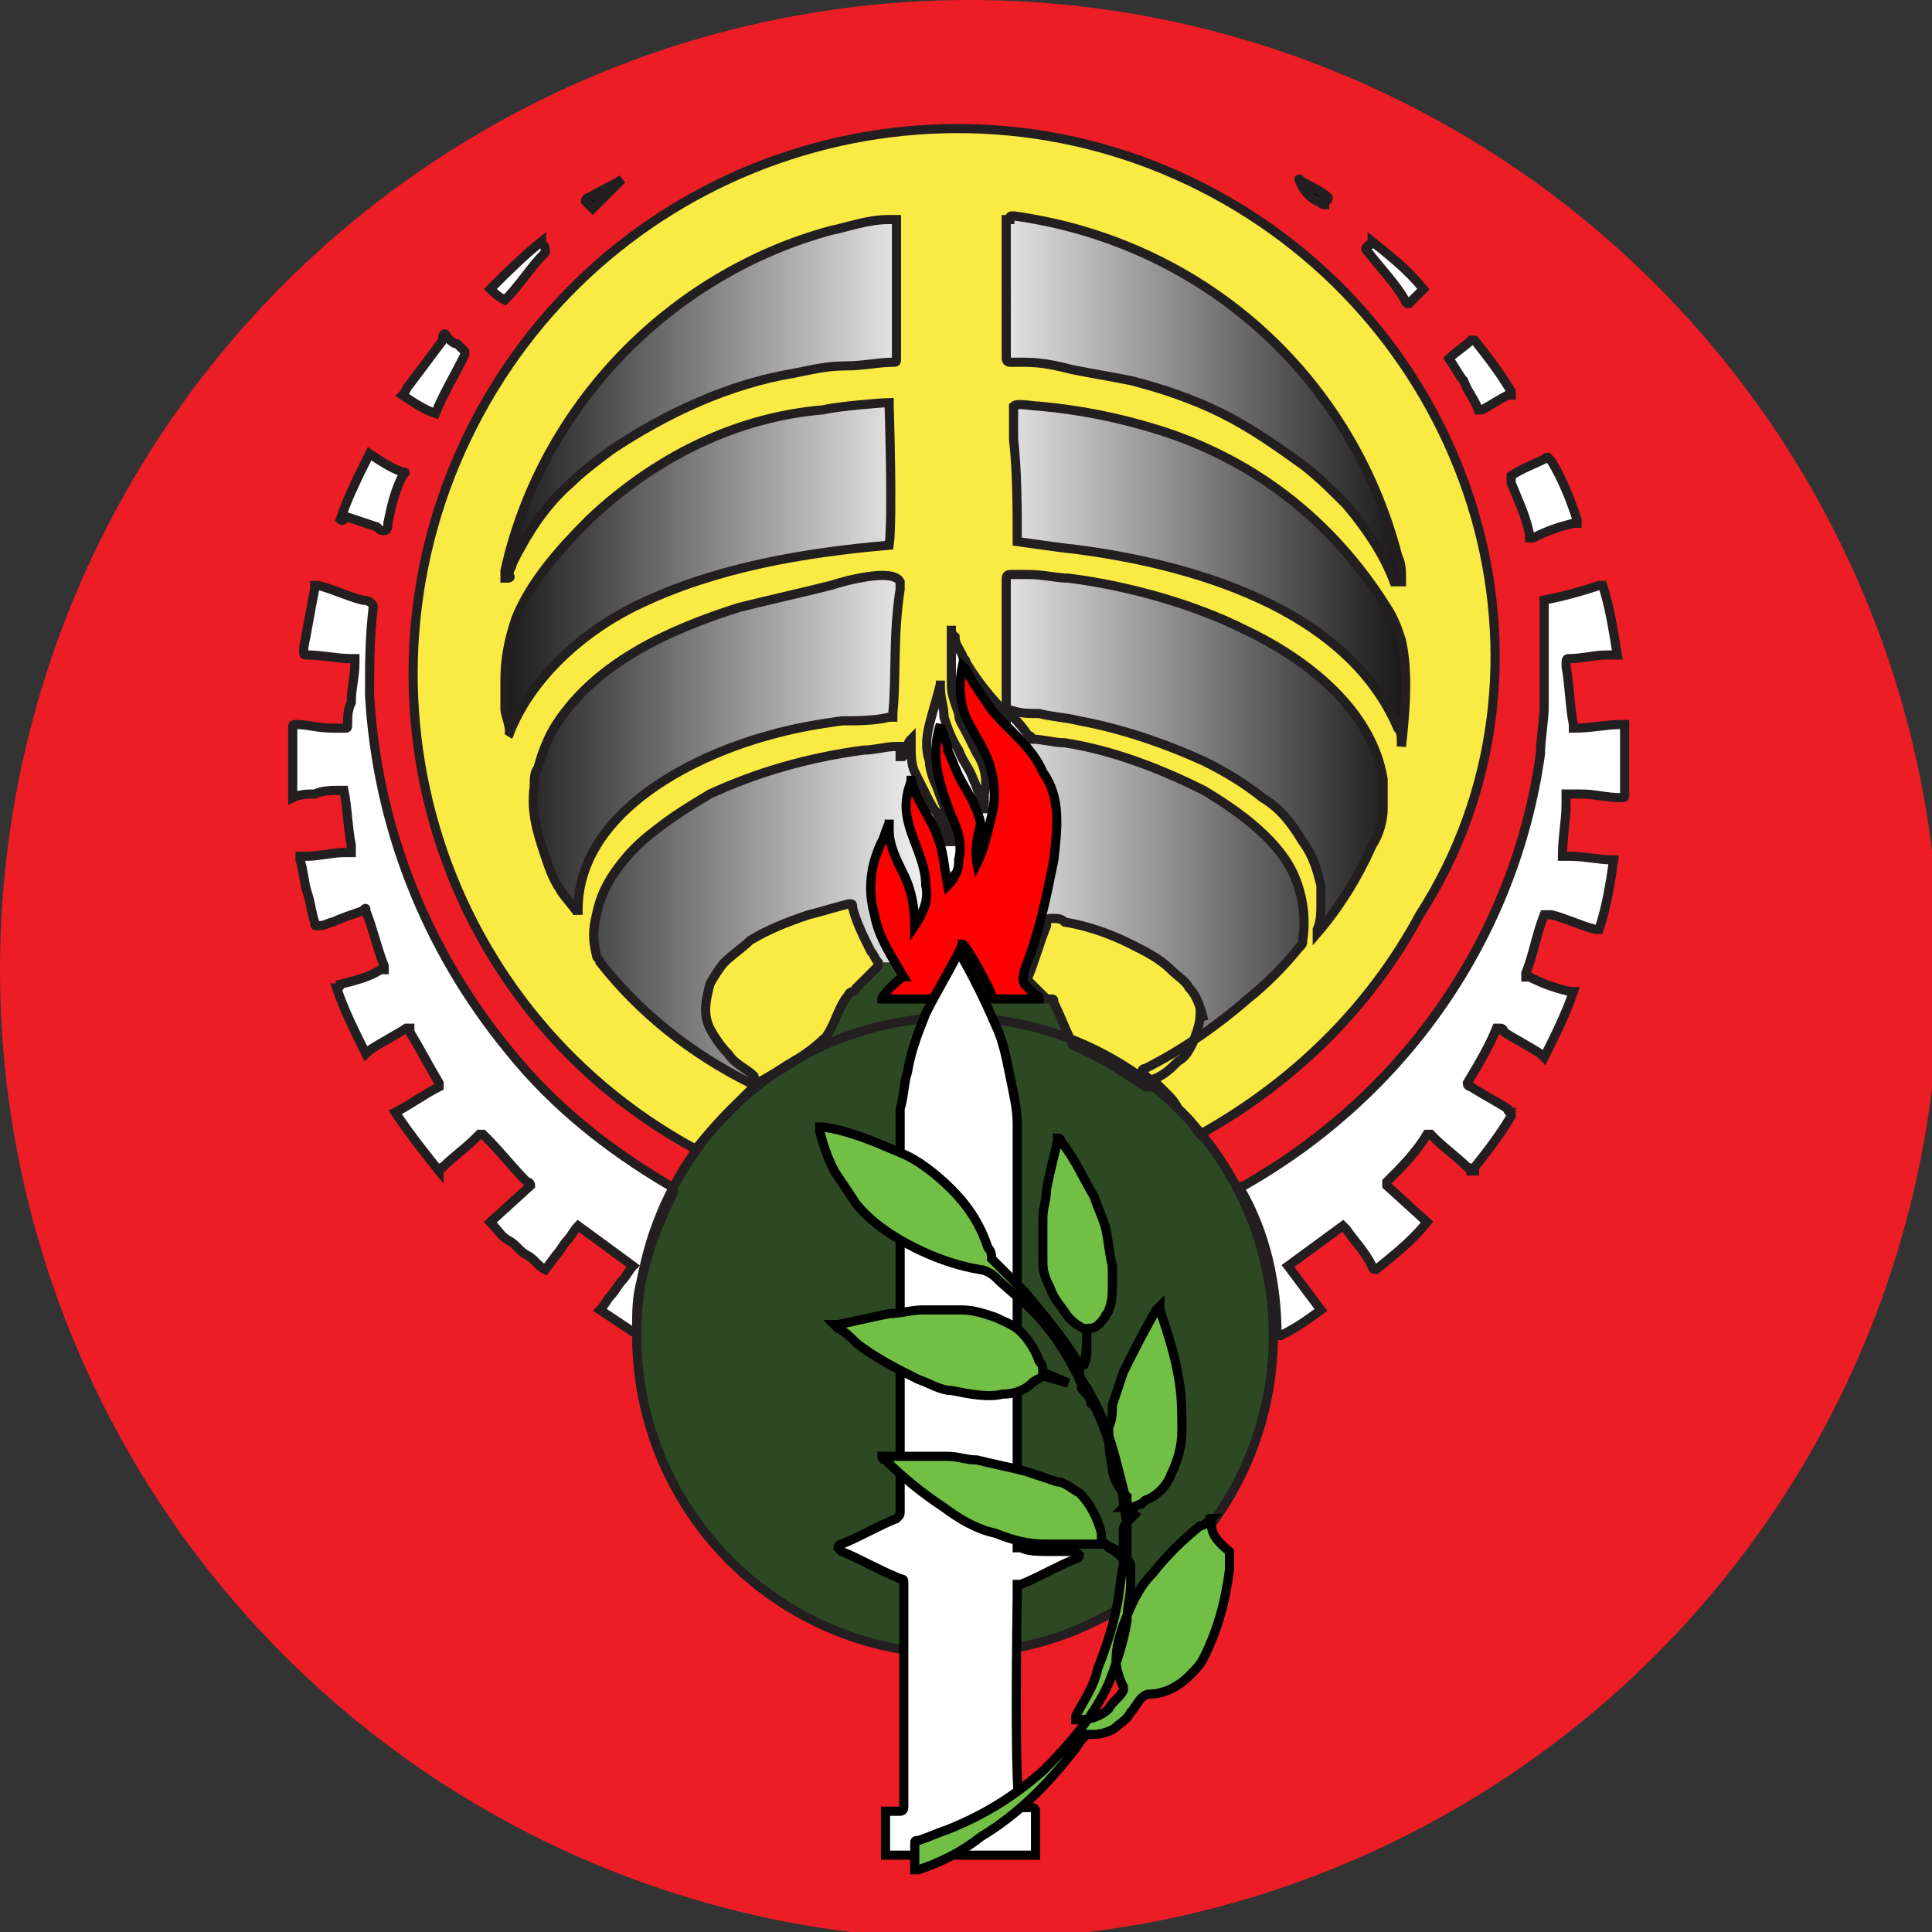 <?xml version="1.0" encoding="utf-8"?>
<!-- Generator: Adobe Illustrator 24.1.2, SVG Export Plug-In . SVG Version: 6.00 Build 0)  -->
<svg version="1.1" id="bfe65a84-311b-4b24-aac5-3b26593fd951"
	 xmlns="http://www.w3.org/2000/svg" xmlns:xlink="http://www.w3.org/1999/xlink" x="0px" y="0px" viewBox="0 0 52.8 52.8"
	 style="enable-background:new 0 0 52.8 52.8;" xml:space="preserve">
<rect x="0" y="0" width="52.8" height="52.8" fill="#333333" stroke="none"/>
<style type="text/css">
	.st0{fill:#ED1D25;}
	.st1{fill:url(#SVGID_1_);}
	.st2{fill:#2C4923;}
	.st3{fill:#070707;}
	.st4{fill:#FFFFFF;}
	.st5{fill:#FAEA44;}
	.st6{fill:#290D0D;}
	.st7{fill:#9A832B;}
	.st8{fill:none;stroke:#231F20;stroke-width:0.25;}
	.st9{fill:#FFFFFF;stroke:#000000;stroke-width:0.25;}
	.st10{fill:#71BF44;stroke:#000000;stroke-width:0.25;}
	.st11{fill:#FF0000;stroke:#000000;stroke-width:0.25;}
</style>
<circle class="st0" cx="26.5" cy="26.5" r="26.5"/>
<linearGradient id="SVGID_1_" gradientUnits="userSpaceOnUse" x1="12.372" y1="18.403" x2="39.605" y2="18.403">
	<stop  offset="0" style="stop-color:#000000"/>
	<stop  offset="0.5" style="stop-color:#FFFFFF"/>
	<stop  offset="1" style="stop-color:#000000"/>
</linearGradient>
<ellipse class="st1" cx="26" cy="18.4" rx="13.6" ry="13"/>
<rect x="22.6" y="26.3" class="st2" width="6.9" height="2.9"/>
<g>
	<g>
		<g>
			<path class="st3" d="M17,4.9l-0.8,0.8c-0.1-0.1-0.1-0.1-0.2-0.2c0-0.1,0.1-0.1,0.1-0.1C16.4,5.2,16.7,5.1,17,4.9
				C17,4.9,17,4.9,17,4.9z"/>
			<path class="st3" d="M35.5,4.9c0.3,0.2,0.6,0.3,0.8,0.5c0,0,0,0,0,0c0,0.1-0.1,0.1-0.1,0.2c-0.1,0-0.1-0.1-0.2-0.1
				C35.8,5.4,35.6,5.2,35.5,4.9C35.4,4.9,35.4,4.9,35.5,4.9z"/>
			<path class="st4" d="M42.2,16.4c0,0,0,0.2,0,0.2c0,0.1,0,0.2,0,0.3c0,0.2,0,0.4,0,0.6c0,0.6,0,1.2,0,1.8c0,0.4-0.1,0.9-0.1,1.3
				c-0.7,5-3.7,9.3-8.1,11.8c0,0-0.1,0-0.1,0.1c0.7,1.2,1,2.6,1,4c0,0,0,0,0.1,0c0.4-0.2,0.7-0.4,1.1-0.7c-0.3-0.4-0.6-0.8-0.9-1.2
				l1.5-1.1c0,0,0.1,0.1,0.1,0.1c0.2,0.3,0.5,0.6,0.7,1c0,0,0,0.1,0.1,0.1c0.5-0.4,1-0.8,1.4-1.3l-1.1-1c0,0,0,0,0-0.1
				c0.4-0.4,0.8-0.8,1.1-1.3c0,0,0,0,0.1,0c0,0,0,0,0.1,0.1c0.3,0.3,0.6,0.5,0.9,0.8c0,0,0.1,0,0.1,0.1c0,0,0,0,0.1,0c0,0,0,0,0-0.1
				c0.4-0.5,0.7-0.9,1-1.4c0,0,0,0,0-0.1c0,0-0.1,0-0.1-0.1c-0.3-0.2-0.7-0.4-1-0.6c0,0-0.1,0-0.1-0.1c0,0,0,0,0,0
				c0.3-0.5,0.6-1,0.8-1.5c0,0,0,0,0,0c0,0,0,0,0.1,0c0,0,0.1,0,0.1,0.1c0.3,0.2,0.7,0.4,1,0.6c0,0,0.1,0.1,0.1,0.1
				c0.3-0.6,0.6-1.2,0.8-1.8c0,0-0.1,0-0.1,0c-0.4-0.1-0.7-0.2-1.1-0.4c0,0-0.1,0-0.1,0c0,0,0,0,0,0c0,0,0,0,0-0.1
				c0.2-0.5,0.3-1.1,0.5-1.6c0,0,0,0,0,0c0,0,0,0,0.1,0c0,0,0,0,0.1,0c0.4,0.1,0.8,0.3,1.2,0.4c0,0,0.1,0,0.1,0
				c0.2-0.6,0.3-1.2,0.4-1.9c0,0,0,0,0,0c-0.4,0-0.8-0.1-1.2-0.1c-0.1,0-0.2,0-0.2,0c0-0.5,0.1-1,0.1-1.4c0-0.1,0-0.2,0-0.3
				c0,0,0,0,0.1,0c0.1,0,0.2,0,0.3,0c0.4,0,0.7,0.1,1.1,0.1c0.1,0,0.1,0,0.1-0.1c0,0,0,0,0-0.1c0-0.6,0-1.1,0-1.7c0,0,0-0.1,0-0.1
				c0,0,0,0,0,0c0,0,0,0-0.1,0c-0.4,0-0.8,0.1-1.3,0.1c0,0,0,0,0,0c0,0,0,0,0,0c0,0,0,0,0-0.1c-0.1-0.5-0.1-1-0.2-1.6
				c0-0.2,0-0.2,0.1-0.2c0.3,0,0.7-0.1,1-0.1c0.1,0,0.2,0,0.3,0c-0.1-0.6-0.2-1.3-0.4-1.9c0,0-0.1,0-0.1,0
				C43.1,16.2,42.7,16.3,42.2,16.4C42.2,16.4,42.2,16.4,42.2,16.4z"/>
			<path class="st4" d="M10.2,16.6c-0.1,0.8-0.1,1.6-0.1,2.4c0.2,3.5,1.5,6.9,3.8,9.7c1.2,1.5,2.7,2.7,4.4,3.7c0,0,0.1,0,0.1,0
				c0,0,0,0,0,0.1c0,0,0,0,0,0c0,0,0,0.1,0,0.1c-0.4,0.8-0.7,1.6-0.9,2.5c-0.1,0.4-0.1,0.8-0.1,1.2c0,0,0,0.1,0,0.1c0,0,0,0-0.1,0
				c0,0,0,0,0,0c-0.3-0.2-0.6-0.4-0.9-0.6c0,0,0,0,0,0c0.1-0.1,0.2-0.3,0.3-0.4c0.1-0.1,0.2-0.3,0.3-0.4c0.1-0.1,0.2-0.3,0.3-0.4
				l-1.5-1.1c-0.1,0.1-0.2,0.3-0.3,0.4c-0.1,0.1-0.2,0.3-0.3,0.4l-0.3,0.4c-0.2-0.1-0.3-0.3-0.5-0.4c-0.2-0.1-0.3-0.3-0.5-0.4
				c-0.2-0.1-0.3-0.3-0.5-0.5l1.1-1c0,0,0-0.1-0.1-0.1c-0.4-0.4-0.7-0.8-1.1-1.2c0,0,0,0-0.1-0.1c0,0,0,0-0.1,0c0,0,0,0,0,0
				c0,0-0.1,0.1-0.1,0.1c-0.3,0.3-0.6,0.5-0.9,0.8c0,0-0.1,0-0.1,0.1c-0.4-0.5-0.8-1-1.2-1.6c0.4-0.2,0.8-0.5,1.2-0.7
				c0,0,0-0.1,0-0.1c-0.3-0.5-0.5-0.9-0.8-1.4c0,0,0,0,0-0.1c0,0,0,0,0,0c0,0-0.1,0-0.1,0c-0.3,0.2-0.7,0.4-1,0.6
				c0,0-0.1,0.1-0.1,0.1c-0.3-0.6-0.6-1.2-0.8-1.8c0,0,0.1,0,0.1-0.1c0.4-0.1,0.8-0.2,1.1-0.4c0,0,0.1,0,0.1,0c0,0,0,0,0,0
				c0,0,0,0,0-0.1c-0.2-0.5-0.3-1-0.5-1.5c0,0,0,0,0,0c0-0.1,0-0.1-0.1,0c-0.3,0.1-0.6,0.2-0.8,0.3c-0.1,0-0.2,0.1-0.4,0.1
				c-0.1,0-0.1,0-0.1-0.1c-0.1-0.3-0.1-0.5-0.2-0.8c-0.1-0.3-0.1-0.6-0.2-0.9c0,0,0,0,0-0.1c0.1,0,0.2,0,0.2,0c0.3,0,0.7-0.1,1-0.1
				l0,0l0.2,0c0-0.1,0-0.1,0-0.2c-0.1-0.5-0.1-1-0.2-1.5c0,0,0,0,0,0c0,0,0,0,0,0c0,0-0.1,0-0.1,0c-0.2,0-0.5,0-0.7,0.1
				c-0.2,0-0.4,0-0.6,0.1c0,0,0,0,0,0c0,0,0,0,0,0c0,0,0-0.1,0-0.1c0-0.2,0-0.4,0-0.7c0-0.3,0-0.6,0-1c0,0,0-0.1,0-0.1
				c0-0.1,0-0.1,0.1-0.1c0.3,0,0.6,0.1,1,0.1c0.1,0,0.2,0,0.3,0c0.1,0,0.1,0,0.1-0.1c0-0.2,0-0.4,0.1-0.6c0-0.4,0.1-0.7,0.1-1.1l0,0
				c0,0,0,0,0-0.1c0,0,0,0,0,0c0,0-0.1,0-0.1,0c-0.4,0-0.8-0.1-1.2-0.1l0,0c-0.1,0-0.1,0-0.1-0.1c0,0,0-0.1,0-0.1
				c0.1-0.5,0.2-1.1,0.3-1.6c0,0,0,0,0-0.1c0,0,0.1,0,0.1,0c0.4,0.1,0.8,0.3,1.2,0.4C10.1,16.4,10.2,16.5,10.2,16.6z"/>
			<path class="st5" d="M20.7,29.6L20.7,29.6c0-0.1-0.1-0.1-0.1-0.2c-0.2-0.2-0.5-0.3-0.7-0.6c-0.2-0.2-0.4-0.5-0.5-0.7
				c-0.2-0.4-0.1-0.8,0-1.2c0.1-0.2,0.3-0.5,0.4-0.6c0.2-0.2,0.5-0.4,0.7-0.6c0.5-0.3,1-0.5,1.6-0.7c0.4-0.1,0.7-0.2,1.1-0.3
				c0.1,0,0.1,0,0.1,0.1c0.1,0.4,0.3,0.8,0.5,1.2c0.1,0.1,0.1,0.2,0.2,0.3c0,0,0,0.1,0,0.1c-0.1,0.1-0.2,0.2-0.3,0.3
				c-0.1,0.1-0.2,0.2-0.3,0.3c0,0,0,0.1-0.1,0.1c-0.1,0-0.1,0.1-0.2,0.2c-0.2,0.3-0.3,0.7-0.5,1c0,0.1-0.1,0.1-0.1,0.1
				C22.1,28.8,21.4,29.2,20.7,29.6C20.8,29.7,20.7,29.7,20.7,29.6C20.7,29.6,20.7,29.6,20.7,29.6z"/>
			<path class="st5" d="M32.8,27.7c0,0.3-0.1,0.5-0.2,0.8c-0.1,0.2-0.2,0.4-0.4,0.5c-0.2,0.2-0.4,0.4-0.7,0.5c0,0-0.1,0-0.1,0.1
				c0,0,0,0.1,0,0.1c0,0-0.1,0-0.1,0c-0.6-0.4-1.2-0.8-1.9-1.1c-0.1,0-0.1-0.1-0.1-0.1c-0.2-0.4-0.3-0.7-0.5-1.1
				c0-0.1,0-0.1-0.1-0.1c0,0,0,0-0.1,0c-0.2-0.2-0.4-0.4-0.5-0.5c0,0-0.1-0.1,0-0.1c0.2-0.5,0.3-0.9,0.5-1.4c0-0.1,0-0.2,0.1-0.2
				c0,0,0,0,0.1,0c0,0,0,0,0,0c0.1,0,0.2,0,0.3,0.1c0.6,0.1,1.2,0.3,1.8,0.6c0.4,0.2,0.8,0.4,1.1,0.7c0.2,0.2,0.4,0.3,0.5,0.5
				c0.2,0.2,0.3,0.5,0.4,0.9C32.8,27.5,32.8,27.5,32.8,27.7C32.8,27.6,32.8,27.6,32.8,27.7z"/>
			<path class="st4" d="M42.3,12.5C42.3,12.5,42.3,12.5,42.3,12.5c0,0,0.1,0.1,0.1,0.1c0.3,0.5,0.5,1,0.7,1.6c0,0,0,0.1,0,0.1
				c0,0,0,0,0,0c0,0,0,0-0.1,0c-0.4,0.1-0.7,0.2-1.1,0.4c0,0,0,0-0.1,0c0,0,0,0,0,0c0,0,0,0,0,0c0,0,0,0,0-0.1
				c-0.1-0.5-0.3-0.9-0.5-1.4c0,0,0,0,0-0.1c0,0,0,0,0-0.1c0,0,0,0,0,0c0,0,0,0,0,0C41.6,12.8,41.9,12.7,42.3,12.5
				C42.2,12.5,42.3,12.5,42.3,12.5z"/>
			<path class="st4" d="M9.3,14.2c0.2-0.6,0.5-1.2,0.8-1.8c0,0,0,0,0,0c0.3,0.2,0.6,0.4,0.9,0.5c0.1,0,0.1,0,0,0.1
				c-0.2,0.4-0.3,0.8-0.4,1.3c0,0.1,0,0.2-0.1,0.2c0,0,0,0,0,0c0,0,0,0,0,0c-0.1,0-0.1,0-0.2-0.1c-0.3-0.1-0.6-0.2-0.9-0.3
				C9.4,14.3,9.3,14.2,9.3,14.2z"/>
			<path class="st6" d="M30.5,44.2C30.5,44.2,30.5,44.2,30.5,44.2C30.5,44.3,30.5,44.2,30.5,44.2C30.5,44.2,30.5,44.2,30.5,44.2
				C30.5,44.2,30.5,44.2,30.5,44.2z"/>
			<path class="st7" d="M20.7,29.6L20.7,29.6C20.8,29.7,20.8,29.7,20.7,29.6C20.7,29.7,20.7,29.7,20.7,29.6
				C20.7,29.7,20.7,29.6,20.7,29.6C20.7,29.6,20.7,29.6,20.7,29.6z"/>
			<path class="st4" d="M39.6,9.8c0.2-0.2,0.4-0.3,0.6-0.5c0,0,0,0,0.1,0c0,0,0,0,0,0c0,0,0,0,0,0c0.4,0.5,0.7,0.9,1,1.4
				c0,0,0,0,0,0.1c0,0,0,0-0.1,0c-0.2,0.1-0.5,0.3-0.7,0.4c-0.1,0-0.1,0-0.1,0c-0.1-0.3-0.3-0.5-0.4-0.8
				C39.9,10.3,39.8,10.1,39.6,9.8z"/>
			<path class="st4" d="M11.9,11.3c-0.3-0.1-0.6-0.3-0.9-0.5c0.1-0.1,0.1-0.2,0.2-0.3c0.3-0.4,0.6-0.8,0.9-1.2c0,0,0,0,0-0.1
				c0-0.1,0.1-0.1,0.1,0c0.1,0.1,0.2,0.2,0.3,0.2c0.1,0.1,0.1,0.1,0.2,0.2c0,0,0,0,0,0.1l0,0C12.4,10.3,12.1,10.8,11.9,11.3
				C11.9,11.3,11.9,11.3,11.9,11.3z"/>
			<path class="st4" d="M37.5,6.6c0.5,0.4,1,0.8,1.4,1.3l-0.4,0.4c0,0-0.1,0-0.1-0.1c-0.3-0.5-0.7-0.9-1-1.3l0,0
				c-0.1-0.1-0.1-0.1,0-0.2C37.5,6.7,37.5,6.6,37.5,6.6z"/>
			<path class="st4" d="M13.4,7.9c0.5-0.5,0.9-0.9,1.4-1.3c0,0.1,0.1,0.1,0.1,0.2c0,0,0,0.1,0,0.1c-0.4,0.4-0.7,0.9-1.1,1.3
				c0,0,0,0,0,0c0,0,0,0,0,0c0,0,0,0,0,0C13.6,8.1,13.5,8,13.4,7.9z"/>
			<g>
				<path class="st5" d="M33.2,5.3C26,1.4,17,4.1,13.1,11.3c-3.9,7.2-1.3,16.2,5.9,20.1c0,0,0.1-0.1,0.1-0.1c0.4-0.5,0.9-1,1.4-1.5
					c0,0,0.1-0.1,0.1-0.1c0-0.1-0.1-0.1-0.1-0.1c-1.6-0.8-3-1.9-4.1-3.3c0-0.1-0.1-0.1-0.1-0.2c-0.1-0.4-0.1-0.7,0-1.1
					c0.1-0.5,0.3-0.9,0.6-1.3c0.3-0.4,0.6-0.7,1-1c0.5-0.4,1-0.7,1.5-1c1.3-0.6,2.7-1,4.2-1.2c0.3,0,0.6-0.1,0.9-0.1
					c0,0,0.1,0,0.1,0v0.3c0,0,0,0,0,0.1c0-0.1,0.1-0.1,0.1-0.2c0-0.1,0.1-0.1,0.1-0.2c0-0.1,0.1-0.2,0.1-0.2c0,0.1,0,0.1,0,0.2
					c0,0.2,0,0.5,0.1,0.7c0.1,0.2,0.2,0.4,0.3,0.6c0.1,0.2,0.2,0.4,0.3,0.5c0.1,0.3,0.2,0.5,0.3,0.8c0,0,0,0,0.1,0
					c0-0.2,0-0.5-0.1-0.7c-0.1-0.3-0.2-0.5-0.3-0.8c-0.1-0.2-0.2-0.5-0.2-0.7c-0.1-0.3-0.1-0.6,0-1c0.1-0.4,0.2-0.7,0.3-1.1
					c0,0,0-0.1,0-0.1c0,0.1,0,0.1,0,0.2c0,0.3,0.1,0.5,0.1,0.8c0.1,0.3,0.2,0.6,0.4,0.9c0.1,0.3,0.3,0.5,0.4,0.8
					c0.1,0.2,0.2,0.5,0.2,0.8c0,0,0,0,0.1,0c0-0.1,0-0.3,0-0.4c0.1-0.4,0-0.8-0.2-1.1c-0.1-0.2-0.2-0.4-0.3-0.6
					c-0.1-0.2-0.2-0.3-0.2-0.5c-0.1-0.3-0.2-0.5-0.2-0.8c0-0.5,0-0.9,0-1.4v-0.2c0,0,0,0,0,0.1c0,0.1,0,0.1,0.1,0.2
					c0,0.2,0.1,0.3,0.2,0.5c0,0.1,0.1,0.1,0.1,0.2c0.3,0.5,0.7,1,1.1,1.4c0,0,0,0,0,0v-3.7c0,0,0-0.1,0.1-0.1c0.2,0,0.3,0,0.5,0
					c0.4,0,0.8,0.1,1.1,0.1c1.6,0.2,3.4,0.7,4.8,1.4c1.7,0.8,3.5,2.2,3.8,4.1c0,0.3,0,0.6,0,0.8c0,0.3-0.1,0.7-0.3,1
					c-0.4,0.9-0.9,1.7-1.5,2.4c0,0,0,0,0,0c0,0,0-0.1,0-0.1c0.1-0.2,0.1-0.5,0.1-0.7c0-0.2,0-0.3,0-0.5c-0.1-0.4-0.2-0.8-0.5-1.2
					c-0.3-0.5-0.6-0.9-1.1-1.2c-0.5-0.4-1-0.7-1.6-1c-1.1-0.5-2.3-0.9-3.4-1.1c-0.4-0.1-0.7-0.1-1.1-0.2c-0.3,0-0.5,0-0.8-0.1
					c0,0,0,0-0.1,0c0.2,0.2,0.4,0.4,0.6,0.7c0,0,0.1,0,0.1,0.1c0.3,0,0.6,0.1,0.9,0.1c1.3,0.2,2.6,0.7,3.8,1.3
					c1,0.6,2.1,1.4,2.5,2.4c0.2,0.5,0.3,1.1,0.2,1.7c0,0.1,0,0.1-0.1,0.2c-0.4,0.5-0.9,1-1.4,1.4c-0.8,0.7-1.8,1.4-2.8,1.9
					c0,0-0.1,0-0.1,0.1c0.1,0.1,0.2,0.2,0.4,0.3c0.1,0.1,0.2,0.2,0.3,0.3c0.1,0.1,0.2,0.2,0.3,0.4c0.1,0.1,0.2,0.2,0.3,0.3
					c0.1,0.1,0.2,0.3,0.3,0.4c2.5-1.4,4.6-3.4,6-6C43.1,18.3,40.4,9.2,33.2,5.3z M13.8,15.8c0-0.1,0-0.1,0-0.2
					c1-4.5,4.5-8.1,8.9-9.3c0.5-0.1,1-0.3,1.6-0.3c0.1,0,0.1,0,0.2,0c0,0,0,0,0,0c0,0,0,0,0,0v3.8c0,0.1,0,0.1-0.1,0.1
					c-0.4,0-0.8,0.1-1.3,0.1c-0.5,0-0.9,0.1-1.4,0.2c-1.8,0.3-3.5,1.1-5,2.1c-0.4,0.3-0.8,0.6-1.1,0.9c-0.7,0.6-1.2,1.4-1.6,2.2
					c0,0.1-0.1,0.2-0.1,0.3C14,15.8,13.9,15.8,13.8,15.8C13.9,15.8,13.8,15.8,13.8,15.8C13.8,15.8,13.8,15.8,13.8,15.8L13.8,15.8z
					 M24.4,19.5c0,0,0,0.1,0,0.1c0,0-0.1,0-0.1,0c-0.4,0.1-0.9,0.1-1.3,0.1c-0.7,0.1-1.3,0.2-2,0.4c-2.2,0.6-5.3,2.2-5.2,4.9
					c0-0.1-0.4-0.5-0.5-0.7c-0.2-0.3-0.3-0.6-0.4-0.9c-0.2-0.6-0.4-1.2-0.3-1.9c0-0.2,0-0.4,0.1-0.5c0.1-0.4,0.3-0.9,0.5-1.2
					c1.1-1.7,3.1-2.6,5-3.2c0.8-0.2,1.7-0.4,2.5-0.6c0.3-0.1,1.7-0.5,1.9-0.1c0,0.1,0,0.1,0,0.2C24.4,17.4,24.5,18.5,24.4,19.5z
					 M13.9,20.1c0.1-0.1-0.1-0.6-0.1-0.7c0-0.3,0-0.5,0-0.8c0-0.6,0.1-1.1,0.3-1.7c0.4-1,1.2-1.9,2-2.7c1.8-1.7,4-2.8,6.4-3
					c0.4-0.1,1.7-0.2,1.8-0.2c0,0,0,0,0,0c0,0,0,0.1,0,0.1c0,0,0.1,3.1,0,3.8c-2.3,0.2-4.7,0.6-6.8,1.6C16,17.2,14.5,18.5,13.9,20.1
					z M38.2,19.9c-1.4-3.3-5.7-4.5-8.9-4.9c-0.1,0-1.5-0.2-1.5-0.2c0-0.9,0-1.9-0.1-2.8c0-0.2,0-0.5,0-0.7c0,0,0-0.2,0-0.2
					c0.1-0.1,0.5,0,0.7,0c1.1,0.1,2.1,0.3,3.1,0.6c2.7,0.8,4.9,2.5,6.4,4.9c0.2,0.3,0.3,0.6,0.4,0.9c0.2,0.9,0.1,2,0,2.9
					C38.3,20.1,38.3,20,38.2,19.9z M27.6,6c0-0.1,0-0.1,0.1-0.1c5.1,0.7,9.2,4.3,10.5,9.3c0.1,0.2,0.1,0.4,0.1,0.6c0,0,0,0.1,0,0.1
					h0c0,0-0.1,0-0.1,0c0,0,0,0-0.1,0c0,0,0,0,0,0c-0.3-0.8-0.8-1.5-1.3-2.1c-0.4-0.4-0.8-0.8-1.2-1.1c-0.7-0.5-1.4-1-2.2-1.4
					c-0.8-0.4-1.7-0.7-2.5-0.9c-0.5-0.1-1.1-0.2-1.6-0.3C28.9,10,28.5,9.9,28,9.9c-0.1,0-0.2,0-0.4,0c0,0-0.1,0-0.1-0.1V6z"/>
			</g>
			<circle class="st2" cx="26.1" cy="36.5" r="8.7"/>
		</g>
		<g>
			<path class="st8" d="M17,4.9l-0.8,0.8c-0.1-0.1-0.1-0.1-0.2-0.2c0-0.1,0.1-0.1,0.1-0.1C16.4,5.2,16.7,5.1,17,4.9
				C17,4.9,17,4.9,17,4.9z"/>
			<path class="st8" d="M35.5,4.9c0.3,0.2,0.6,0.3,0.8,0.5c0,0,0,0,0,0c0,0.1-0.1,0.1-0.1,0.2c-0.1,0-0.1-0.1-0.2-0.1
				C35.8,5.4,35.6,5.2,35.5,4.9C35.4,4.9,35.4,4.9,35.5,4.9z"/>
			<path class="st8" d="M42.2,16.4c0,0,0,0.2,0,0.2c0,0.1,0,0.2,0,0.3c0,0.2,0,0.4,0,0.6c0,0.6,0,1.2,0,1.8c0,0.4-0.1,0.9-0.1,1.3
				c-0.7,5-3.7,9.3-8.1,11.8c0,0-0.1,0-0.1,0.1c0.7,1.2,1,2.6,1,4c0,0,0,0,0.1,0c0.4-0.2,0.7-0.4,1.1-0.7c-0.3-0.4-0.6-0.8-0.9-1.2
				l1.5-1.1c0,0,0.1,0.1,0.1,0.1c0.2,0.3,0.5,0.6,0.7,1c0,0,0,0.1,0.1,0.1c0.5-0.4,1-0.8,1.4-1.3l-1.1-1c0,0,0,0,0-0.1
				c0.4-0.4,0.8-0.8,1.1-1.3c0,0,0,0,0.1,0c0,0,0,0,0.1,0.1c0.3,0.3,0.6,0.5,0.9,0.8c0,0,0.1,0,0.1,0.1c0,0,0,0,0.1,0c0,0,0,0,0-0.1
				c0.4-0.5,0.7-0.9,1-1.4c0,0,0,0,0-0.1c0,0-0.1,0-0.1-0.1c-0.3-0.2-0.7-0.4-1-0.6c0,0-0.1,0-0.1-0.1c0,0,0,0,0,0
				c0.3-0.5,0.6-1,0.8-1.5c0,0,0,0,0,0c0,0,0,0,0.1,0c0,0,0.1,0,0.1,0.1c0.3,0.2,0.7,0.4,1,0.6c0,0,0.1,0.1,0.1,0.1
				c0.3-0.6,0.6-1.2,0.8-1.8c0,0-0.1,0-0.1,0c-0.4-0.1-0.7-0.2-1.1-0.4c0,0-0.1,0-0.1,0c0,0,0,0,0,0c0,0,0,0,0-0.1
				c0.2-0.5,0.3-1.1,0.5-1.6c0,0,0,0,0,0c0,0,0,0,0.1,0c0,0,0,0,0.1,0c0.4,0.1,0.8,0.3,1.2,0.4c0,0,0.1,0,0.1,0
				c0.2-0.6,0.3-1.2,0.4-1.9c0,0,0,0,0,0c-0.4,0-0.8-0.1-1.2-0.1c-0.1,0-0.2,0-0.2,0c0-0.5,0.1-1,0.1-1.4c0-0.1,0-0.2,0-0.3
				c0,0,0,0,0.1,0c0.1,0,0.2,0,0.3,0c0.4,0,0.7,0.1,1.1,0.1c0.1,0,0.1,0,0.1-0.1c0,0,0,0,0-0.1c0-0.6,0-1.1,0-1.7c0,0,0-0.1,0-0.1
				c0,0,0,0,0,0c0,0,0,0-0.1,0c-0.4,0-0.8,0.1-1.3,0.1c0,0,0,0,0,0c0,0,0,0,0,0c0,0,0,0,0-0.1c-0.1-0.5-0.1-1-0.2-1.6
				c0-0.2,0-0.2,0.1-0.2c0.3,0,0.7-0.1,1-0.1c0.1,0,0.2,0,0.3,0c-0.1-0.6-0.2-1.3-0.4-1.9c0,0-0.1,0-0.1,0
				C43.1,16.2,42.7,16.3,42.2,16.4C42.2,16.4,42.2,16.4,42.2,16.4z"/>
			<path class="st8" d="M10.2,16.6c-0.1,0.8-0.1,1.6-0.1,2.4c0.2,3.5,1.5,6.9,3.8,9.7c1.2,1.5,2.7,2.7,4.4,3.7c0,0,0.1,0,0.1,0
				c0,0,0,0,0,0.1c0,0,0,0,0,0c0,0,0,0.1,0,0.1c-0.4,0.8-0.7,1.6-0.9,2.5c-0.1,0.4-0.1,0.8-0.1,1.2c0,0,0,0.1,0,0.1c0,0,0,0-0.1,0
				c0,0,0,0,0,0c-0.3-0.2-0.6-0.4-0.9-0.6c0,0,0,0,0,0c0.1-0.1,0.2-0.3,0.3-0.4c0.1-0.1,0.2-0.3,0.3-0.4c0.1-0.1,0.2-0.3,0.3-0.4
				l-1.5-1.1c-0.1,0.1-0.2,0.3-0.3,0.4c-0.1,0.1-0.2,0.3-0.3,0.4l-0.3,0.4c-0.2-0.1-0.3-0.3-0.5-0.4c-0.2-0.1-0.3-0.3-0.5-0.4
				c-0.2-0.1-0.3-0.3-0.5-0.5l1.1-1c0,0,0-0.1-0.1-0.1c-0.4-0.4-0.7-0.8-1.1-1.2c0,0,0,0-0.1-0.1c0,0,0,0-0.1,0c0,0,0,0,0,0
				c0,0-0.1,0.1-0.1,0.1c-0.3,0.3-0.6,0.5-0.9,0.8c0,0-0.1,0-0.1,0.1c-0.4-0.5-0.8-1-1.2-1.6c0.4-0.2,0.8-0.5,1.2-0.7
				c0,0,0-0.1,0-0.1c-0.3-0.5-0.5-0.9-0.8-1.4c0,0,0,0,0-0.1c0,0,0,0,0,0c0,0-0.1,0-0.1,0c-0.3,0.2-0.7,0.4-1,0.6
				c0,0-0.1,0.1-0.1,0.1c-0.3-0.6-0.6-1.2-0.8-1.8c0,0,0.1,0,0.1-0.1c0.4-0.1,0.8-0.2,1.1-0.4c0,0,0.1,0,0.1,0c0,0,0,0,0,0
				c0,0,0,0,0-0.1c-0.2-0.5-0.3-1-0.5-1.5c0,0,0,0,0,0c0-0.1,0-0.1-0.1,0c-0.3,0.1-0.6,0.2-0.8,0.3c-0.1,0-0.2,0.1-0.4,0.1
				c-0.1,0-0.1,0-0.1-0.1c-0.1-0.3-0.1-0.5-0.2-0.8c-0.1-0.3-0.1-0.6-0.2-0.9c0,0,0,0,0-0.1c0.1,0,0.2,0,0.2,0c0.3,0,0.7-0.1,1-0.1
				l0,0l0.2,0c0-0.1,0-0.1,0-0.2c-0.1-0.5-0.1-1-0.2-1.5c0,0,0,0,0,0c0,0,0,0,0,0c0,0-0.1,0-0.1,0c-0.2,0-0.5,0-0.7,0.1
				c-0.2,0-0.4,0-0.6,0.1c0,0,0,0,0,0c0,0,0,0,0,0c0,0,0-0.1,0-0.1c0-0.2,0-0.4,0-0.7c0-0.3,0-0.6,0-1c0,0,0-0.1,0-0.1
				c0-0.1,0-0.1,0.1-0.1c0.3,0,0.6,0.1,1,0.1c0.1,0,0.2,0,0.3,0c0.1,0,0.1,0,0.1-0.1c0-0.2,0-0.4,0.1-0.6c0-0.4,0.1-0.7,0.1-1.1l0,0
				c0,0,0,0,0-0.1c0,0,0,0,0,0c0,0-0.1,0-0.1,0c-0.4,0-0.8-0.1-1.2-0.1l0,0c-0.1,0-0.1,0-0.1-0.1c0,0,0-0.1,0-0.1
				c0.1-0.5,0.2-1.1,0.3-1.6c0,0,0,0,0-0.1c0,0,0.1,0,0.1,0c0.4,0.1,0.8,0.3,1.2,0.4C10.1,16.4,10.2,16.5,10.2,16.6z"/>
			<path class="st8" d="M20.7,29.6L20.7,29.6c0-0.1-0.1-0.1-0.1-0.2c-0.2-0.2-0.5-0.3-0.7-0.6c-0.2-0.2-0.4-0.5-0.5-0.7
				c-0.2-0.4-0.1-0.8,0-1.2c0.1-0.2,0.3-0.5,0.4-0.6c0.2-0.2,0.5-0.4,0.7-0.6c0.5-0.3,1-0.5,1.6-0.7c0.4-0.1,0.7-0.2,1.1-0.3
				c0.1,0,0.1,0,0.1,0.1c0.1,0.4,0.3,0.8,0.5,1.2c0.1,0.1,0.1,0.2,0.2,0.3c0,0,0,0.1,0,0.1c-0.1,0.1-0.2,0.2-0.3,0.3
				c-0.1,0.1-0.2,0.2-0.3,0.3c0,0,0,0.1-0.1,0.1c-0.1,0-0.1,0.1-0.2,0.2c-0.2,0.3-0.3,0.7-0.5,1c0,0.1-0.1,0.1-0.1,0.1
				C22.1,28.8,21.4,29.2,20.7,29.6C20.8,29.7,20.7,29.7,20.7,29.6C20.7,29.6,20.7,29.6,20.7,29.6z"/>
			<path class="st8" d="M32.8,27.7c0,0.3-0.1,0.5-0.2,0.8c-0.1,0.2-0.2,0.4-0.4,0.5c-0.2,0.2-0.4,0.4-0.7,0.5c0,0-0.1,0-0.1,0.1
				c0,0,0,0.1,0,0.1c0,0-0.1,0-0.1,0c-0.6-0.4-1.2-0.8-1.9-1.1c-0.1,0-0.1-0.1-0.1-0.1c-0.2-0.4-0.3-0.7-0.5-1.1
				c0-0.1,0-0.1-0.1-0.1c0,0,0,0-0.1,0c-0.2-0.2-0.4-0.4-0.5-0.5c0,0-0.1-0.1,0-0.1c0.2-0.5,0.3-0.9,0.5-1.4c0-0.1,0-0.2,0.1-0.2
				c0,0,0,0,0.1,0c0,0,0,0,0,0c0.1,0,0.2,0,0.3,0.1c0.6,0.1,1.2,0.3,1.8,0.6c0.4,0.2,0.8,0.4,1.1,0.7c0.2,0.2,0.4,0.3,0.5,0.5
				c0.2,0.2,0.3,0.5,0.4,0.9C32.8,27.5,32.8,27.5,32.8,27.7C32.8,27.6,32.8,27.6,32.8,27.7z"/>
			<path class="st8" d="M42.3,12.5C42.3,12.5,42.3,12.5,42.3,12.5c0,0,0.1,0.1,0.1,0.1c0.3,0.5,0.5,1,0.7,1.6c0,0,0,0.1,0,0.1
				c0,0,0,0,0,0c0,0,0,0-0.1,0c-0.4,0.1-0.7,0.2-1.1,0.4c0,0,0,0-0.1,0c0,0,0,0,0,0c0,0,0,0,0,0c0,0,0,0,0-0.1
				c-0.1-0.5-0.3-0.9-0.5-1.4c0,0,0,0,0-0.1c0,0,0,0,0-0.1c0,0,0,0,0,0c0,0,0,0,0,0C41.6,12.8,41.9,12.7,42.3,12.5
				C42.2,12.5,42.3,12.5,42.3,12.5z"/>
			<path class="st8" d="M9.3,14.2c0.2-0.6,0.5-1.2,0.8-1.8c0,0,0,0,0,0c0.3,0.2,0.6,0.4,0.9,0.5c0.1,0,0.1,0,0,0.1
				c-0.2,0.4-0.3,0.8-0.4,1.3c0,0.1,0,0.2-0.1,0.2c0,0,0,0,0,0c0,0,0,0,0,0c-0.1,0-0.1,0-0.2-0.1c-0.3-0.1-0.6-0.2-0.9-0.3
				C9.4,14.3,9.3,14.2,9.3,14.2z"/>
			<path class="st8" d="M30.5,44.2C30.5,44.2,30.5,44.2,30.5,44.2C30.5,44.3,30.5,44.2,30.5,44.2C30.5,44.2,30.5,44.2,30.5,44.2
				C30.5,44.2,30.5,44.2,30.5,44.2z"/>
			<path class="st8" d="M20.7,29.6L20.7,29.6C20.8,29.7,20.8,29.7,20.7,29.6C20.7,29.7,20.7,29.7,20.7,29.6
				C20.7,29.7,20.7,29.6,20.7,29.6C20.7,29.6,20.7,29.6,20.7,29.6z"/>
			<path class="st8" d="M39.6,9.8c0.2-0.2,0.4-0.3,0.6-0.5c0,0,0,0,0.1,0c0,0,0,0,0,0c0,0,0,0,0,0c0.4,0.5,0.7,0.9,1,1.4
				c0,0,0,0,0,0.1c0,0,0,0-0.1,0c-0.2,0.1-0.5,0.3-0.7,0.4c-0.1,0-0.1,0-0.1,0c-0.1-0.3-0.3-0.5-0.4-0.8
				C39.9,10.3,39.8,10.1,39.6,9.8z"/>
			<path class="st8" d="M11.9,11.3c-0.3-0.1-0.6-0.3-0.9-0.5c0.1-0.1,0.1-0.2,0.2-0.3c0.3-0.4,0.6-0.8,0.9-1.2c0,0,0,0,0-0.1
				c0-0.1,0.1-0.1,0.1,0c0.1,0.1,0.2,0.2,0.3,0.2c0.1,0.1,0.1,0.1,0.2,0.2c0,0,0,0,0,0.1l0,0C12.4,10.3,12.1,10.8,11.9,11.3
				C11.9,11.3,11.9,11.3,11.9,11.3z"/>
			<path class="st8" d="M37.5,6.6c0.5,0.4,1,0.8,1.4,1.3l-0.4,0.4c0,0-0.1,0-0.1-0.1c-0.3-0.5-0.7-0.9-1-1.3l0,0
				c-0.1-0.1-0.1-0.1,0-0.2C37.5,6.7,37.5,6.6,37.5,6.6z"/>
			<path class="st8" d="M13.4,7.9c0.5-0.5,0.9-0.9,1.4-1.3c0,0.1,0.1,0.1,0.1,0.2c0,0,0,0.1,0,0.1c-0.4,0.4-0.7,0.9-1.1,1.3
				c0,0,0,0,0,0c0,0,0,0,0,0c0,0,0,0,0,0C13.6,8.1,13.5,8,13.4,7.9z"/>
			<g>
				<path class="st8" d="M33.2,5.3C26,1.4,17,4.1,13.1,11.3c-3.9,7.2-1.3,16.2,5.9,20.1c0,0,0.1-0.1,0.1-0.1c0.4-0.5,0.9-1,1.4-1.5
					c0,0,0.1-0.1,0.1-0.1c0-0.1-0.1-0.1-0.1-0.1c-1.6-0.8-3-1.9-4.1-3.3c0-0.1-0.1-0.1-0.1-0.2c-0.1-0.4-0.1-0.7,0-1.1
					c0.1-0.5,0.3-0.9,0.6-1.3c0.3-0.4,0.6-0.7,1-1c0.5-0.4,1-0.7,1.5-1c1.3-0.6,2.7-1,4.2-1.2c0.3,0,0.6-0.1,0.9-0.1
					c0,0,0.1,0,0.1,0v0.3c0,0,0,0,0,0.1c0-0.1,0.1-0.1,0.1-0.2c0-0.1,0.1-0.1,0.1-0.2c0-0.1,0.1-0.2,0.1-0.2c0,0.1,0,0.1,0,0.2
					c0,0.2,0,0.5,0.1,0.7c0.1,0.2,0.2,0.4,0.3,0.6c0.1,0.2,0.2,0.4,0.3,0.5c0.1,0.3,0.2,0.5,0.3,0.8c0,0,0,0,0.1,0
					c0-0.2,0-0.5-0.1-0.7c-0.1-0.3-0.2-0.5-0.3-0.8c-0.1-0.2-0.2-0.5-0.2-0.7c-0.1-0.3-0.1-0.6,0-1c0.1-0.4,0.2-0.7,0.3-1.1
					c0,0,0-0.1,0-0.1c0,0.1,0,0.1,0,0.2c0,0.3,0.1,0.5,0.1,0.8c0.1,0.3,0.2,0.6,0.4,0.9c0.1,0.3,0.3,0.5,0.4,0.8
					c0.1,0.2,0.2,0.5,0.2,0.8c0,0,0,0,0.1,0c0-0.1,0-0.3,0-0.4c0.1-0.4,0-0.8-0.2-1.1c-0.1-0.2-0.2-0.4-0.3-0.6
					c-0.1-0.2-0.2-0.3-0.2-0.5c-0.1-0.3-0.2-0.5-0.2-0.8c0-0.5,0-0.9,0-1.4v-0.2c0,0,0,0,0,0.1c0,0.1,0,0.1,0.1,0.2
					c0,0.2,0.1,0.3,0.2,0.5c0,0.1,0.1,0.1,0.1,0.2c0.3,0.5,0.7,1,1.1,1.4c0,0,0,0,0,0v-3.7c0,0,0-0.1,0.1-0.1c0.2,0,0.3,0,0.5,0
					c0.4,0,0.8,0.1,1.1,0.1c1.6,0.2,3.4,0.7,4.8,1.4c1.7,0.8,3.5,2.2,3.8,4.1c0,0.3,0,0.6,0,0.8c0,0.3-0.1,0.7-0.3,1
					c-0.4,0.9-0.9,1.7-1.5,2.4c0,0,0,0,0,0c0,0,0-0.1,0-0.1c0.1-0.2,0.1-0.5,0.1-0.7c0-0.2,0-0.3,0-0.5c-0.1-0.4-0.2-0.8-0.5-1.2
					c-0.3-0.5-0.6-0.9-1.1-1.2c-0.5-0.4-1-0.7-1.6-1c-1.1-0.5-2.3-0.9-3.4-1.1c-0.4-0.1-0.7-0.1-1.1-0.2c-0.3,0-0.5,0-0.8-0.1
					c0,0,0,0-0.1,0c0.2,0.2,0.4,0.4,0.6,0.7c0,0,0.1,0,0.1,0.1c0.3,0,0.6,0.1,0.9,0.1c1.3,0.2,2.6,0.7,3.8,1.3
					c1,0.6,2.1,1.4,2.5,2.4c0.2,0.5,0.3,1.1,0.2,1.7c0,0.1,0,0.1-0.1,0.2c-0.4,0.5-0.9,1-1.4,1.4c-0.8,0.7-1.8,1.4-2.8,1.9
					c0,0-0.1,0-0.1,0.1c0.1,0.1,0.2,0.2,0.4,0.3c0.1,0.1,0.2,0.2,0.3,0.3c0.1,0.1,0.2,0.2,0.3,0.4c0.1,0.1,0.2,0.2,0.3,0.3
					c0.1,0.1,0.2,0.3,0.3,0.4c2.5-1.4,4.6-3.4,6-6C43.1,18.3,40.4,9.2,33.2,5.3z M13.8,15.8c0-0.1,0-0.1,0-0.2
					c1-4.5,4.5-8.1,8.9-9.3c0.5-0.1,1-0.3,1.6-0.3c0.1,0,0.1,0,0.2,0c0,0,0,0,0,0c0,0,0,0,0,0v3.8c0,0.1,0,0.1-0.1,0.1
					c-0.4,0-0.8,0.1-1.3,0.1c-0.5,0-0.9,0.1-1.4,0.2c-1.8,0.3-3.5,1.1-5,2.1c-0.4,0.3-0.8,0.6-1.1,0.9c-0.7,0.6-1.2,1.4-1.6,2.2
					c0,0.1-0.1,0.2-0.1,0.3C14,15.8,13.9,15.8,13.8,15.8C13.9,15.8,13.8,15.8,13.8,15.8C13.8,15.8,13.8,15.8,13.8,15.8L13.8,15.8z
					 M24.4,19.5c0,0,0,0.1,0,0.1c0,0-0.1,0-0.1,0c-0.4,0.1-0.9,0.1-1.3,0.1c-0.7,0.1-1.3,0.2-2,0.4c-2.2,0.6-5.3,2.2-5.2,4.9
					c0-0.1-0.4-0.5-0.5-0.7c-0.2-0.3-0.3-0.6-0.4-0.9c-0.2-0.6-0.4-1.2-0.3-1.9c0-0.2,0-0.4,0.1-0.5c0.1-0.4,0.3-0.9,0.5-1.2
					c1.1-1.7,3.1-2.6,5-3.2c0.8-0.2,1.7-0.4,2.5-0.6c0.3-0.1,1.7-0.5,1.9-0.1c0,0.1,0,0.1,0,0.2C24.4,17.4,24.5,18.5,24.4,19.5z
					 M13.9,20.1c0.1-0.1-0.1-0.6-0.1-0.7c0-0.3,0-0.5,0-0.8c0-0.6,0.1-1.1,0.3-1.7c0.4-1,1.2-1.9,2-2.7c1.8-1.7,4-2.8,6.4-3
					c0.4-0.1,1.7-0.2,1.8-0.2c0,0,0,0,0,0c0,0,0,0.1,0,0.1c0,0,0.1,3.1,0,3.8c-2.3,0.2-4.7,0.6-6.8,1.6C16,17.2,14.5,18.5,13.9,20.1
					z M38.2,19.9c-1.4-3.3-5.7-4.5-8.9-4.9c-0.1,0-1.5-0.2-1.5-0.2c0-0.9,0-1.9-0.1-2.8c0-0.2,0-0.5,0-0.7c0,0,0-0.2,0-0.2
					c0.1-0.1,0.5,0,0.7,0c1.1,0.1,2.1,0.3,3.1,0.6c2.7,0.8,4.9,2.5,6.4,4.9c0.2,0.3,0.3,0.6,0.4,0.9c0.2,0.9,0.1,2,0,2.9
					C38.3,20.1,38.3,20,38.2,19.9z M27.6,6c0-0.1,0-0.1,0.1-0.1c5.1,0.7,9.2,4.3,10.5,9.3c0.1,0.2,0.1,0.4,0.1,0.6c0,0,0,0.1,0,0.1
					h0c0,0-0.1,0-0.1,0c0,0,0,0-0.1,0c0,0,0,0,0,0c-0.3-0.8-0.8-1.5-1.3-2.1c-0.4-0.4-0.8-0.8-1.2-1.1c-0.7-0.5-1.4-1-2.2-1.4
					c-0.8-0.4-1.7-0.7-2.5-0.9c-0.5-0.1-1.1-0.2-1.6-0.3C28.9,10,28.5,9.9,28,9.9c-0.1,0-0.2,0-0.4,0c0,0-0.1,0-0.1-0.1V6z"/>
			</g>
			<circle class="st8" cx="26.1" cy="36.5" r="8.7"/>
		</g>
	</g>
</g>
<path class="st9" d="M27.8,43.6v-0.3c0,0,0,0,0.1,0c0.5-0.2,1-0.5,1.5-0.7c0,0,0.1,0,0.1-0.1c-0.1-0.1-0.2-0.1-0.2-0.1
	c-0.2,0-0.4,0-0.6,0c-0.3,0-0.6,0-0.8-0.1c0,0-0.1,0-0.1,0V31.2h0c0-0.1,0-0.2,0-0.3c0-0.1,0-0.1,0-0.2c0-0.4-0.1-0.8-0.2-1.3
	c-0.1-0.5-0.2-1-0.4-1.4c-0.3-0.7-0.6-1.3-1-2c0,0,0,0,0,0c0,0,0,0,0,0c-0.3,0.6-0.6,1.1-0.9,1.7c-0.2,0.5-0.4,1-0.5,1.6
	c-0.1,0.3-0.1,0.7-0.2,1c0,0.3,0,0.6,0,0.9c0,0,0,0.1,0,0.1v2.7c0,0,0,0,0,0c0,0,0,0.1,0,0.1c0,0.5,0,1,0,1.4l0,0.1c0,0,0,0.1,0,0.1
	v1.8c0,0,0,0,0,0c0,0,0,0.1,0,0.1c0,0.6,0,1.2,0,1.7c0,0,0,0,0,0.1c0,0,0,0,0,0c0,0,0,0,0,0v1.3c0,0,0,0,0,0c0,0,0,0,0,0
	c0,0.2,0,0.4,0,0.6c0,0.1,0,0.1-0.1,0.2c-0.5,0.2-1,0.5-1.5,0.7c0,0-0.1,0-0.1,0.1c0,0,0.1,0.1,0.1,0.1c0.5,0.2,1,0.5,1.5,0.7
	c0.2,0.1,0.2,0,0.2,0.2c0,2,0,6,0,6.1c0,0,0,0.1-0.1,0.1c-0.1,0-0.2,0-0.4,0c0,0,0,0,0,0c0,0,0,0,0,0c0,0,0,0,0,0.1c0,0.3,0,0.7,0,1
	c0,0,0,0.1,0,0.1c0,0,0,0,0,0c0,0,0.2,0,0.2,0h3.4l0,0c0.1,0,0.2,0,0.4,0c0,0,0.1,0,0.1,0c0,0,0,0,0,0c0,0,0-0.1,0-0.1
	c0-0.3,0-0.7,0-1c0,0,0,0,0-0.1c0,0,0-0.1-0.1-0.1c0,0,0,0,0,0c-0.1,0-0.2,0-0.3,0C27.7,49.5,27.8,43.6,27.8,43.6z"/>
<g>
	<path class="st10" d="M28.4,37.2c-0.1-0.3-0.3-0.6-0.5-0.8c-0.2-0.2-0.5-0.3-0.7-0.4c-0.3-0.1-0.6-0.2-0.9-0.2c-0.4,0-0.7,0-1.1,0
		c-0.3,0-0.6,0.1-0.9,0.1c-0.5,0.1-0.9,0.2-1.4,0.3c0,0-0.1,0-0.1,0c0,0,0,0,0.1,0.1c0.2,0.1,0.3,0.2,0.5,0.4c0.5,0.4,1.1,0.7,1.7,1
		c0.3,0.1,0.6,0.3,0.9,0.3c0.5,0.1,1,0.2,1.4,0.1c0.3,0,0.6-0.1,0.8-0.3c0.1-0.1,0.2-0.1,0.3-0.2l0.7,0.2l-0.7-0.3
		C28.5,37.4,28.5,37.3,28.4,37.2z"/>
	<path class="st10" d="M31.2,41.1c0,0,0.1-0.1,0.1-0.1c0.3-0.1,0.6-0.4,0.7-0.7c0.2-0.4,0.3-0.8,0.3-1.2c0-0.5,0-1-0.1-1.5
		c-0.1-0.6-0.3-1.2-0.5-1.8c0,0,0-0.1,0-0.1c0,0,0,0-0.1,0.1c-0.3,0.5-0.6,1.1-0.9,1.7c-0.1,0.3-0.2,0.6-0.3,0.9
		c0,0.2,0,0.4-0.1,0.6c0,0.4,0,0.7,0.1,1.1c0,0.3,0.2,0.6,0.4,0.8c0,0,0,0.1,0,0.1c0,0.1-0.1,0.2-0.1,0.2c0,0,0,0,0,0
		C31.1,41.2,31.1,41.1,31.2,41.1z"/>
	<path class="st10" d="M33.1,41.5C33.1,41.5,33,41.5,33.1,41.5c-0.1,0.1-0.2,0.2-0.3,0.2c-0.5,0.4-0.9,0.8-1.3,1.3
		c-0.4,0.4-0.6,0.9-0.8,1.4c-0.1,0.3-0.2,0.6-0.2,1c0,0.2,0.1,0.5,0.2,0.7c0,0.1,0,0.1,0,0.1c-0.1,0.2-0.3,0.3-0.4,0.5
		c-0.2,0.2-0.5,0.3-0.8,0.3c0,0-0.1,0-0.1,0c0,0,0-0.1,0-0.1c0.2-0.4,0.5-0.8,0.6-1.3c0.2-0.5,0.4-1.1,0.5-1.6
		c0.1-0.4,0.1-0.8,0.2-1.2c0-0.2,0-0.5,0-0.7c0-0.1,0-0.2,0-0.3c0-0.1,0.1-0.2,0.2-0.3c0,0,0,0,0,0l0.2-0.2l-0.2,0.2
		c0,0-0.1,0-0.1,0.1c0-0.1,0-0.1,0-0.2c0-0.4-0.1-0.7-0.2-1.1c-0.2-0.8-0.4-1.5-0.8-2.2c-0.1-0.2-0.2-0.3-0.3-0.5c0,0,0-0.1,0-0.1
		c0-0.1,0-0.1,0.1-0.2c0.1-0.3,0.1-0.6,0.1-0.9c0-0.1,0-0.1,0.1-0.1c0.2,0,0.3-0.2,0.4-0.3c0-0.1,0.1-0.1,0.1-0.2
		c0.1-0.2,0.1-0.5,0.1-0.7c0-0.2,0-0.4,0-0.5c-0.1-0.4-0.1-0.7-0.2-1.1c-0.1-0.3-0.2-0.5-0.3-0.8c-0.3-0.5-0.5-1-0.9-1.5
		c0,0,0-0.1-0.1-0.1c0,0,0,0,0,0.1c-0.1,0.4-0.2,0.8-0.3,1.3c0,0.3-0.1,0.5-0.1,0.8c0,0.2,0,0.4,0,0.6c0,0.2,0,0.4,0,0.6
		c0,0.3,0.1,0.5,0.2,0.7c0.1,0.3,0.3,0.5,0.5,0.8c0.1,0.1,0.2,0.2,0.4,0.3c0,0,0.1,0,0.1,0.1c0,0.2,0,0.4,0,0.6
		c0,0.2-0.1,0.3-0.1,0.4c0,0,0,0,0,0c0,0,0-0.1-0.1-0.1c-0.4-0.7-1-1.4-1.5-2c-0.3-0.3-0.5-0.5-0.8-0.8c0,0-0.1-0.1-0.1-0.1
		c0-0.1,0-0.2-0.1-0.3c-0.2-0.6-0.5-1.1-1-1.6c-0.4-0.4-0.9-0.8-1.4-1c-0.7-0.3-1.4-0.6-2.1-0.7c0,0-0.1,0-0.1,0c0,0,0,0.1,0,0.1
		c0.1,0.4,0.2,0.7,0.4,1.1c0.2,0.3,0.4,0.6,0.6,0.9c0.4,0.5,1,0.9,1.6,1.2c0.6,0.3,1.2,0.5,1.8,0.6c0.1,0,0.3,0.1,0.4,0.2l0,0
		c0.3,0.3,0.7,0.6,1,0.9c0.5,0.5,0.9,1.1,1.2,1.7c0.1,0.1,0.1,0.3,0.2,0.4c0,0-0.1,0,0,0.1c0.1,0.1,0.2,0.2,0.2,0.3
		c0,0,0,0.1,0.1,0.1c0.3,0.6,0.5,1.3,0.7,2c0.1,0.4,0.1,0.8,0.2,1.2c0,0.3,0,0.7,0,1c0,0,0,0.1,0,0.1c0,0-0.1,0-0.1-0.1
		c-0.1-0.1-0.2-0.2-0.4-0.3c0,0-0.1-0.1-0.1-0.1c-0.1,0-0.1-0.1-0.1-0.2c0,0,0-0.1,0-0.1c-0.1-0.4-0.3-0.8-0.6-1.1
		c-0.2-0.1-0.4-0.3-0.6-0.3c-0.3-0.1-0.6-0.2-0.9-0.3c-0.4-0.1-0.9-0.2-1.3-0.3c-0.3,0-0.5-0.1-0.8-0.1c-0.4,0-0.8,0-1.2,0
		c-0.2,0-0.3,0-0.5,0c0,0-0.1,0-0.1,0c0,0.1,0.1,0.1,0.1,0.1c0.5,0.5,1,0.9,1.6,1.3c0.4,0.3,0.9,0.6,1.4,0.7
		c0.5,0.2,0.9,0.3,1.4,0.3c0.5,0,0.9,0,1.4,0c0.1,0,0.1,0,0.2,0c0.2,0.1,0.4,0.2,0.6,0.4c0,0,0.1,0.1,0.1,0.2c0,0.2,0,0.4,0,0.5
		c0,0.3-0.1,0.6-0.1,1c-0.1,0.6-0.3,1.2-0.5,1.7c-0.4,0.9-1.1,1.7-1.8,2.4c-0.8,0.7-1.6,1.2-2.6,1.6c-0.3,0.1-0.5,0.2-0.8,0.3
		c-0.1,0-0.1,0-0.1,0.1c0,0.2,0,0.5,0,0.7c0,0,0,0,0,0c0.1,0,0.1,0,0.1,0c0.6-0.2,1.2-0.5,1.7-0.9c1-0.6,1.8-1.4,2.5-2.3
		c0.1-0.1,0.2-0.3,0.3-0.4c0,0,0.1-0.1,0.1-0.1c0.1,0,0.2,0,0.2,0c0.2,0,0.5-0.1,0.6-0.2c0.1-0.1,0.3-0.2,0.4-0.4
		c0.1-0.1,0.2-0.3,0.3-0.4c0,0,0.1-0.1,0.2-0.1c0.4,0,0.8-0.2,1.1-0.5c0.2-0.2,0.3-0.3,0.4-0.5c0.4-0.8,0.6-1.6,0.7-2.4
		c0-0.2,0-0.3,0-0.5C33.1,42,33.1,41.8,33.1,41.5C33.1,41.5,33.1,41.5,33.1,41.5z"/>
</g>
<path class="st11" d="M26.7,23.6c0.2-0.4,0.3-0.9,0.4-1.3c0.1-0.4,0.1-0.8,0-1.2c-0.1-0.5-0.4-0.9-0.6-1.3c-0.3-0.5-0.3-1.1-0.2-1.6
	c0,0,0,0,0.1,0.1c0.2,0.4,0.5,0.8,0.7,1.1c0.5,0.6,1.1,1,1.4,1.7c0.5,0.7,0.4,1.5,0.3,2.4c-0.2,1-0.4,2-0.8,3c0,0.1-0.1,0.2,0,0.4
	c0.1,0.1,0.2,0.2,0.3,0.3c0,0,0.1,0,0.1,0.1c0,0,0,0,0,0c0,0,0,0,0,0c0,0,0,0,0,0c-0.4,0-0.8,0-1.2,0c0,0,0,0,0,0
	c-0.1,0-0.1,0-0.1-0.1c0-0.1-0.7-1.4-0.8-1.4c0,0.1-0.8,1.5-0.8,1.5c-0.5,0-1,0-1.4,0c0,0,0,0,0,0c0-0.1,0.5-0.6,0.6-0.6
	c-0.3-0.5-0.7-1.1-0.8-1.7c-0.2-0.7-0.1-1.4,0.2-2c0.1-0.2,0.1-0.3,0.2-0.5c0,0,0-0.1,0-0.1c0,0,0,0,0,0c0,0.1,0,0.2,0,0.3
	c0,0.4,0.2,0.8,0.4,1.2c0.2,0.4,0.3,0.9,0.3,1.4c0.2-0.3,0.4-0.7,0.3-1.1c0-0.9-0.7-1.6-0.5-2.5c0-0.1,0.1-0.3,0.1-0.4
	c0,0,0,0,0-0.1c0,0,0,0.1,0,0.1c0.1,0.5,0.5,1,0.7,1.5c0.2,0.5,0.2,0.9,0.3,1.4c0,0,0.2-0.2,0.2-0.3c0.1-0.1,0.1-0.3,0.1-0.4
	c0.1-0.4,0-0.8-0.2-1.2c-0.3-0.8-0.6-1.6-0.3-2.5c0,0.1,0.1,0.3,0.1,0.3c0,0.1,0.1,0.2,0.1,0.4c0.1,0.2,0.2,0.5,0.3,0.7
	c0.2,0.4,0.5,0.8,0.6,1.3C26.8,22.6,26.6,23.1,26.7,23.6C26.7,23.6,26.7,23.6,26.7,23.6z"/>
</svg>
